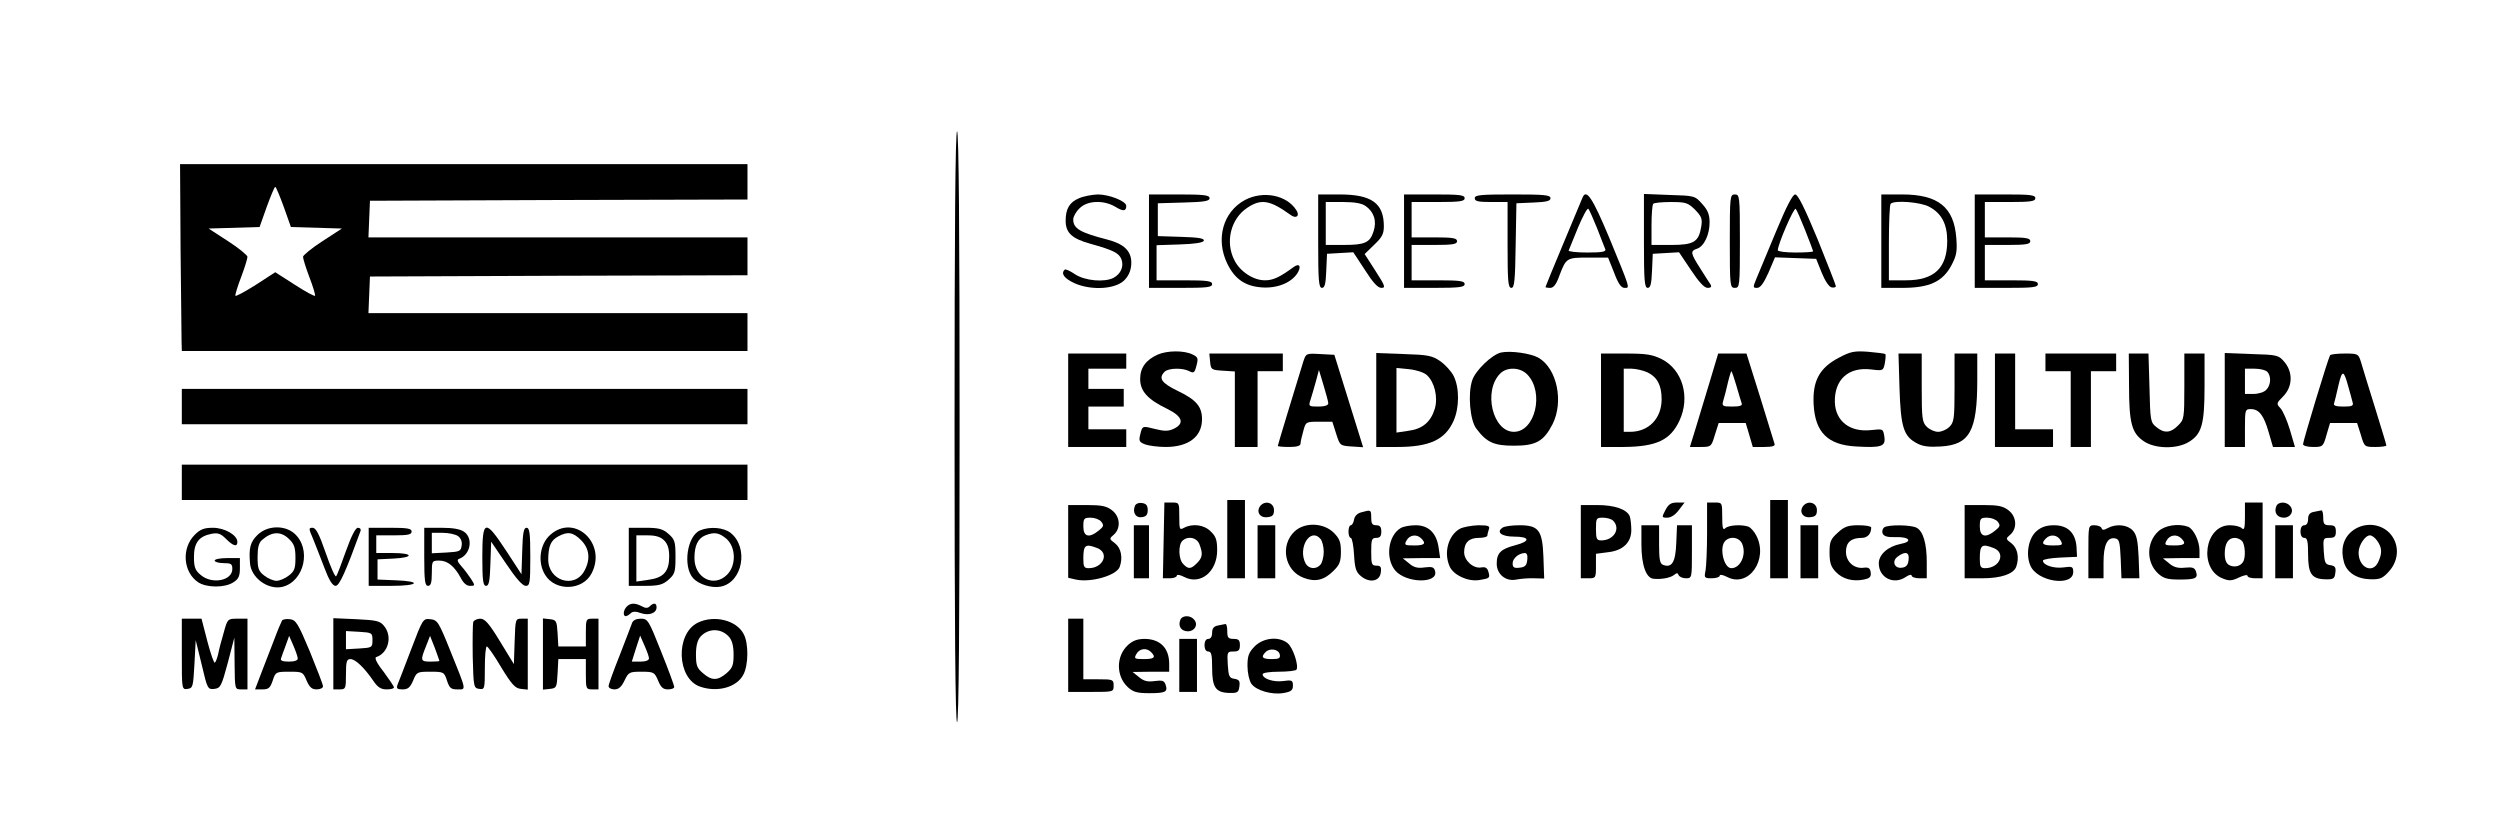 <?xml version="1.0" standalone="no"?>
<!DOCTYPE svg PUBLIC "-//W3C//DTD SVG 20010904//EN"
 "http://www.w3.org/TR/2001/REC-SVG-20010904/DTD/svg10.dtd">
<svg version="1.0" xmlns="http://www.w3.org/2000/svg"
 width="990pt" height="332pt" viewBox="0 0 990 332"
 preserveAspectRatio="xMidYMid meet">

<g transform="translate(0,332) scale(0.1,-0.1)"
fill="#000000" stroke="none">
<path d="M3780 1630 c0 -773 3 -1170 10 -1170 7 0 10 397 10 1170 0 773 -3
1170 -10 1170 -7 0 -10 -397 -10 -1170z"/>
<path d="M715 2338 c2 -183 4 -350 4 -370 l1 -38 1120 0 1120 0 0 75 0 75
-750 0 -751 0 3 73 3 72 748 3 747 2 0 75 0 75 -750 0 -751 0 3 73 3 72 748 3
747 2 0 70 0 70 -1124 0 -1123 0 2 -332z m409 162 l28 -79 101 -3 101 -3 -77
-50 c-42 -27 -77 -56 -77 -62 0 -7 11 -43 25 -80 14 -36 24 -70 23 -74 -2 -4
-38 16 -80 43 l-78 50 -77 -50 c-43 -27 -79 -47 -81 -43 -1 4 9 38 23 74 14
37 25 73 25 80 0 6 -35 35 -77 62 l-77 50 101 3 101 3 28 79 c16 44 31 80 34
80 3 0 18 -36 34 -80z"/>
<path d="M4273 2535 c-38 -16 -53 -42 -53 -89 0 -48 25 -71 97 -91 93 -26 114
-37 124 -62 10 -28 -2 -57 -31 -73 -36 -19 -114 -12 -153 14 -19 13 -38 22
-41 18 -16 -16 -1 -35 40 -54 69 -30 167 -23 200 16 16 18 24 40 24 66 0 46
-29 74 -94 91 -109 28 -136 44 -136 80 0 11 11 31 25 44 30 31 95 34 142 6 31
-19 43 -18 43 4 0 18 -67 45 -113 45 -23 -1 -56 -7 -74 -15z"/>
<path d="M4550 2365 l0 -185 125 0 c104 0 125 2 125 15 0 12 -19 15 -110 15
l-110 0 0 70 0 69 92 3 c60 2 93 7 95 15 3 9 -21 13 -89 15 l-93 3 0 65 0 65
103 3 c82 2 102 6 102 17 0 12 -21 15 -120 15 l-120 0 0 -185z"/>
<path d="M4930 2528 c-87 -47 -117 -155 -70 -252 29 -60 70 -89 135 -94 60 -5
117 17 142 55 18 28 9 43 -15 25 -56 -41 -81 -52 -113 -52 -46 0 -99 35 -121
80 -37 72 -14 164 51 207 55 37 90 31 173 -29 21 -15 36 -3 22 19 -38 61 -132
79 -204 41z"/>
<path d="M5220 2365 c0 -155 2 -185 15 -185 11 0 15 16 17 68 l3 67 52 3 52 3
46 -70 c31 -49 51 -71 65 -71 18 0 15 8 -23 67 l-43 67 38 37 c31 29 38 43 38
73 0 91 -48 126 -175 126 l-85 0 0 -185z m188 139 c33 -23 45 -60 31 -101 -14
-44 -34 -53 -118 -53 l-71 0 0 85 0 85 68 0 c46 0 75 -5 90 -16z"/>
<path d="M5560 2365 l0 -185 120 0 c100 0 120 3 120 15 0 12 -18 15 -105 15
l-105 0 0 70 0 70 90 0 c73 0 90 3 90 15 0 12 -17 15 -90 15 l-90 0 0 70 0 70
105 0 c87 0 105 3 105 15 0 13 -20 15 -120 15 l-120 0 0 -185z"/>
<path d="M5840 2535 c0 -12 14 -15 65 -15 l65 0 0 -170 c0 -143 2 -170 15
-170 12 0 15 28 17 168 l3 167 68 3 c51 2 67 6 67 17 0 13 -25 15 -150 15
-127 0 -150 -2 -150 -15z"/>
<path d="M6267 2538 c-3 -7 -37 -89 -76 -182 -39 -93 -71 -171 -71 -173 0 -1
8 -3 19 -3 13 0 24 14 36 48 27 71 29 72 115 72 l78 0 24 -60 c16 -43 28 -60
41 -60 22 0 25 -9 -61 200 -65 155 -90 194 -105 158z m58 -123 c15 -38 29 -76
32 -82 4 -10 -14 -13 -72 -13 -42 0 -75 4 -73 8 2 4 18 45 37 91 19 45 37 79
41 74 4 -4 19 -39 35 -78z"/>
<path d="M6510 2366 c0 -156 2 -186 15 -186 11 0 15 16 17 68 l3 67 52 3 52 3
47 -70 c31 -47 53 -71 66 -71 13 0 17 4 12 13 -4 6 -23 35 -41 64 -39 61 -40
69 -13 78 28 9 50 56 50 104 0 31 -7 49 -29 73 -29 33 -31 33 -130 36 l-101 4
0 -186z m202 124 c26 -27 30 -36 25 -67 -10 -61 -29 -73 -119 -73 l-78 0 0 78
c0 43 3 82 7 85 3 4 35 7 70 7 59 0 67 -3 95 -30z"/>
<path d="M6850 2365 c0 -178 1 -185 20 -185 19 0 20 7 20 185 0 178 -1 185
-20 185 -19 0 -20 -7 -20 -185z"/>
<path d="M7033 2403 c-34 -82 -69 -165 -77 -185 -15 -36 -15 -38 2 -38 13 0
26 18 45 60 l26 61 81 -3 82 -3 22 -55 c13 -32 29 -56 39 -58 9 -2 17 0 17 5
0 4 -33 88 -72 185 -51 123 -78 178 -89 178 -10 0 -34 -46 -76 -147z m116 4
c17 -43 31 -80 31 -82 0 -3 -31 -5 -70 -5 -38 0 -70 4 -70 9 0 23 64 171 71
164 4 -4 21 -43 38 -86z"/>
<path d="M7450 2365 l0 -185 83 0 c107 0 160 24 195 90 20 38 23 55 19 107 -9
123 -72 173 -215 173 l-82 0 0 -185z m190 136 c49 -26 71 -69 71 -135 0 -107
-51 -156 -163 -156 l-68 0 0 148 c0 82 3 152 7 155 14 15 119 7 153 -12z"/>
<path d="M7820 2365 l0 -185 125 0 c104 0 125 2 125 15 0 12 -18 15 -105 15
l-105 0 0 70 0 70 90 0 c73 0 90 3 90 15 0 12 -17 15 -90 15 l-90 0 0 70 0 70
100 0 c82 0 100 3 100 15 0 13 -20 15 -120 15 l-120 0 0 -185z"/>
<path d="M4585 1916 c-47 -21 -70 -52 -70 -97 0 -48 30 -81 107 -118 61 -30
70 -58 26 -79 -21 -10 -37 -10 -73 -1 -52 13 -51 14 -60 -23 -6 -24 -3 -29 20
-38 14 -5 51 -10 81 -10 91 0 144 41 144 110 0 50 -23 77 -96 112 -64 31 -78
50 -52 76 15 15 72 16 98 2 17 -9 21 -6 28 22 8 30 6 34 -17 45 -34 16 -99 15
-136 -1z"/>
<path d="M5944 1924 c-36 -8 -102 -72 -114 -110 -18 -53 -9 -158 16 -191 41
-55 70 -68 149 -68 87 0 118 17 153 85 45 89 18 220 -55 263 -32 18 -111 29
-149 21z m105 -88 c67 -71 30 -226 -54 -226 -84 0 -123 162 -54 231 27 27 80
25 108 -5z"/>
<path d="M7281 1903 c-76 -40 -104 -92 -99 -185 6 -110 56 -160 168 -166 101
-6 118 0 112 39 -5 31 -5 31 -51 26 -85 -10 -143 35 -145 111 -2 89 54 140
144 129 47 -6 48 -5 54 25 3 17 4 33 2 36 -3 2 -33 6 -68 9 -55 4 -70 1 -117
-24z"/>
<path d="M4230 1735 l0 -185 115 0 115 0 0 35 0 35 -75 0 -75 0 0 45 0 45 70
0 70 0 0 35 0 35 -70 0 -70 0 0 40 0 40 75 0 75 0 0 30 0 30 -115 0 -115 0 0
-185z"/>
<path d="M4792 1888 c3 -32 5 -33 51 -36 l47 -3 0 -150 0 -149 45 0 45 0 0
150 0 150 50 0 50 0 0 35 0 35 -146 0 -145 0 3 -32z"/>
<path d="M5161 1888 c-31 -101 -101 -330 -101 -334 0 -2 20 -4 45 -4 29 0 45
4 45 13 0 6 5 29 11 50 10 37 10 37 63 37 l52 0 15 -47 c15 -47 15 -48 61 -51
l46 -3 -57 183 -57 183 -56 3 c-56 3 -56 3 -67 -30z m99 -165 c0 -8 -14 -13
-39 -13 -39 0 -40 1 -31 28 5 15 14 47 21 72 l12 45 18 -60 c10 -33 19 -66 19
-72z"/>
<path d="M5450 1736 l0 -186 84 0 c127 0 189 29 222 103 23 51 24 130 1 177
-9 19 -34 46 -54 60 -32 22 -49 25 -145 28 l-108 4 0 -186z m200 99 c31 -28
45 -88 32 -133 -16 -53 -49 -81 -105 -88 l-47 -7 0 128 0 128 50 -5 c29 -3 59
-13 70 -23z"/>
<path d="M6340 1735 l0 -185 88 0 c132 1 187 27 223 105 43 93 12 201 -71 243
-37 18 -60 22 -142 22 l-98 0 0 -185z m185 110 c38 -19 55 -51 55 -106 0 -76
-51 -129 -125 -129 l-25 0 0 125 0 125 31 0 c17 0 46 -7 64 -15z"/>
<path d="M6772 1813 c-18 -60 -43 -143 -56 -185 l-24 -78 42 0 c42 0 43 1 57
48 l15 47 53 0 54 0 14 -47 14 -48 45 0 c33 0 45 4 41 13 -2 6 -28 90 -57 185
l-54 172 -56 0 -56 0 -32 -107z m104 -20 c9 -32 19 -64 21 -70 4 -9 -7 -13
-37 -13 -39 0 -42 2 -36 23 4 12 12 43 18 70 6 26 13 47 14 47 2 0 11 -26 20
-57z"/>
<path d="M7522 1783 c5 -155 16 -191 70 -219 22 -12 49 -15 94 -12 114 7 144
61 144 263 l0 105 -45 0 -45 0 0 -135 c0 -122 -2 -137 -20 -155 -11 -11 -31
-20 -45 -20 -14 0 -34 9 -45 20 -18 18 -20 33 -20 155 l0 135 -46 0 -46 0 4
-137z"/>
<path d="M7900 1735 l0 -185 115 0 115 0 0 35 0 35 -75 0 -75 0 0 150 0 150
-40 0 -40 0 0 -185z"/>
<path d="M8100 1885 l0 -35 50 0 50 0 0 -150 0 -150 40 0 40 0 0 150 0 150 50
0 50 0 0 35 0 35 -140 0 -140 0 0 -35z"/>
<path d="M8431 1793 c0 -149 11 -188 58 -220 45 -31 132 -32 179 -3 51 31 62
70 62 220 l0 130 -40 0 -40 0 0 -130 c0 -126 -1 -132 -25 -155 -29 -30 -55
-32 -86 -6 -23 18 -24 26 -27 155 l-4 136 -39 0 -39 0 1 -127z"/>
<path d="M8810 1736 l0 -186 40 0 40 0 0 75 c0 72 1 75 23 75 33 0 52 -25 71
-92 l17 -58 43 0 44 0 -20 68 c-11 37 -28 75 -37 85 -17 18 -17 20 10 47 38
38 40 96 5 137 -23 27 -28 28 -130 31 l-106 4 0 -186z m168 112 c17 -17 15
-54 -4 -72 -8 -9 -31 -16 -50 -16 l-34 0 0 50 0 50 38 0 c21 0 43 -5 50 -12z"/>
<path d="M9227 1913 c-8 -13 -107 -340 -107 -352 0 -6 17 -11 40 -11 38 0 40
1 53 48 l14 47 54 0 53 0 15 -47 c14 -48 15 -48 58 -48 24 0 43 3 43 6 0 4
-21 72 -46 153 -25 80 -50 161 -55 179 -10 31 -12 32 -64 32 -30 0 -56 -3 -58
-7z m72 -123 c7 -25 15 -53 17 -62 5 -15 -1 -18 -36 -18 -30 0 -41 4 -37 13 2
6 10 38 17 70 15 64 21 63 39 -3z"/>
<path d="M720 1710 l0 -70 1120 0 1120 0 0 70 0 70 -1120 0 -1120 0 0 -70z"/>
<path d="M720 1410 l0 -70 1120 0 1120 0 0 70 0 70 -1120 0 -1120 0 0 -70z"/>
<path d="M4860 1185 l0 -155 35 0 35 0 0 155 0 155 -35 0 -35 0 0 -155z"/>
<path d="M7010 1185 l0 -155 35 0 35 0 0 155 0 155 -35 0 -35 0 0 -155z"/>
<path d="M4494 1316 c-10 -26 4 -48 28 -44 17 2 23 10 23 28 0 18 -6 26 -23
28 -13 2 -25 -3 -28 -12z"/>
<path d="M4608 1180 l-3 -150 28 0 c15 0 27 5 27 10 0 6 13 4 30 -5 64 -33
130 21 130 106 0 40 -5 55 -25 74 -26 27 -72 33 -106 15 -18 -10 -19 -7 -19
45 0 54 0 55 -29 55 l-30 0 -3 -150z m142 -16 c14 -37 12 -52 -10 -74 -24 -24
-34 -25 -54 -4 -19 18 -21 75 -4 92 21 21 58 14 68 -14z"/>
<path d="M4991 1317 c-18 -23 -2 -49 28 -45 20 2 26 8 26 28 0 29 -34 40 -54
17z"/>
<path d="M6595 1300 c-15 -29 -15 -30 8 -30 14 0 32 12 45 30 l23 30 -30 0
c-24 0 -34 -7 -46 -30z"/>
<path d="M6760 1211 c0 -65 -3 -133 -6 -150 -6 -29 -5 -31 25 -31 17 0 31 5
31 10 0 6 13 4 30 -5 85 -44 164 70 115 164 -8 16 -22 31 -30 35 -27 10 -80 7
-93 -6 -9 -9 -12 1 -12 45 0 57 0 57 -30 57 l-30 0 0 -119z m140 -47 c16 -42
-8 -94 -44 -94 -30 0 -49 83 -24 108 21 21 58 14 68 -14z"/>
<path d="M7141 1317 c-18 -23 -2 -49 28 -45 20 2 26 8 26 28 0 29 -34 40 -54
17z"/>
<path d="M8890 1273 c0 -44 -3 -54 -12 -45 -7 7 -28 12 -48 12 -100 0 -124
-171 -30 -210 27 -11 37 -11 66 3 19 9 34 12 34 7 0 -6 14 -10 30 -10 l30 0 0
150 0 150 -35 0 -35 0 0 -57z m-12 -95 c13 -13 16 -67 4 -84 -11 -17 -35 -22
-54 -12 -12 6 -18 21 -18 46 0 40 14 62 40 62 9 0 21 -5 28 -12z"/>
<path d="M9014 1315 c-10 -25 4 -45 30 -45 27 0 42 26 25 46 -15 19 -48 18
-55 -1z"/>
<path d="M4230 1176 l0 -144 30 -7 c60 -13 161 16 174 50 13 36 6 74 -18 93
-24 18 -24 19 -5 35 28 25 25 71 -7 96 -22 17 -41 21 -100 21 l-74 0 0 -144z
m131 78 c11 -14 10 -19 -10 -35 -38 -31 -61 -25 -61 16 0 32 3 35 29 35 16 0
35 -7 42 -16z m-17 -104 c51 -19 25 -80 -33 -80 -18 0 -21 6 -21 38 0 54 8 60
54 42z"/>
<path d="M6260 1175 l0 -145 30 0 c29 0 30 1 30 49 l0 48 46 6 c60 6 94 38 94
88 0 21 -3 45 -6 54 -11 28 -60 45 -129 45 l-65 0 0 -145z m128 83 c31 -31 3
-78 -47 -78 -18 0 -21 6 -21 45 0 43 1 45 28 45 15 0 33 -5 40 -12z"/>
<path d="M7780 1175 l0 -145 70 0 c74 0 123 17 134 45 13 36 6 74 -18 93 -24
18 -24 19 -5 35 28 25 25 71 -7 96 -22 17 -41 21 -100 21 l-74 0 0 -145z m131
79 c11 -14 10 -19 -10 -35 -38 -31 -61 -25 -61 16 0 32 3 35 29 35 16 0 35 -7
42 -16z m-17 -104 c51 -19 25 -80 -33 -80 -18 0 -21 6 -21 38 0 54 8 60 54 42z"/>
<path d="M5390 1291 c-15 -4 -26 -15 -28 -29 -2 -12 -8 -22 -13 -22 -5 0 -9
-11 -9 -25 0 -14 4 -25 9 -25 5 0 11 -30 13 -66 3 -55 8 -70 28 -86 34 -28 74
-20 78 15 3 22 -1 27 -17 27 -19 0 -21 6 -21 55 0 48 2 55 20 55 15 0 20 7 20
25 0 18 -5 25 -20 25 -16 0 -20 7 -20 30 0 32 -1 32 -40 21z"/>
<path d="M9163 1293 c-16 -3 -23 -11 -23 -29 0 -15 -6 -24 -15 -24 -9 0 -15
-9 -15 -25 0 -16 6 -25 15 -25 12 0 15 -14 15 -63 0 -78 13 -99 66 -101 35 -1
39 2 42 26 3 21 -1 27 -20 30 -20 3 -23 9 -26 56 -3 50 -2 52 22 52 21 0 26 5
26 25 0 20 -5 25 -25 25 -21 0 -25 5 -25 30 0 17 -3 29 -7 29 -5 -1 -18 -4
-30 -6z"/>
<path d="M4490 1135 l0 -105 30 0 30 0 0 105 0 105 -30 0 -30 0 0 -105z"/>
<path d="M4980 1135 l0 -105 35 0 35 0 0 105 0 105 -35 0 -35 0 0 -105z"/>
<path d="M5127 1216 c-59 -55 -40 -156 35 -184 46 -18 82 -10 119 28 24 23 29
37 29 75 0 38 -5 52 -29 76 -40 39 -114 42 -154 5z m103 -31 c6 -8 12 -30 12
-50 0 -20 -6 -42 -12 -50 -17 -21 -47 -19 -60 4 -32 62 19 145 60 96z"/>
<path d="M5547 1229 c-50 -29 -62 -120 -22 -168 43 -51 171 -53 158 -3 -4 16
-11 19 -42 15 -27 -4 -43 0 -61 16 l-25 20 74 1 74 0 -6 41 c-8 58 -40 89 -91
89 -23 0 -49 -5 -59 -11z m81 -41 c21 -21 13 -28 -28 -28 -38 0 -40 2 -30 20
12 22 40 26 58 8z"/>
<path d="M5781 1226 c-46 -26 -65 -95 -40 -150 16 -34 72 -60 117 -53 42 7 43
8 36 33 -4 15 -12 20 -28 17 -31 -6 -68 27 -68 60 0 38 19 57 58 57 19 0 34 4
34 9 0 5 3 16 6 25 5 13 -2 16 -42 16 -27 -1 -60 -7 -73 -14z"/>
<path d="M5951 1231 c-28 -18 -5 -36 44 -36 64 0 67 -18 6 -34 -58 -15 -74
-31 -74 -73 0 -42 36 -72 78 -63 16 3 48 6 70 5 l40 -1 -3 85 c-4 107 -19 126
-95 126 -29 0 -58 -4 -66 -9z m97 -128 c-2 -22 -9 -29 -30 -31 -22 -3 -28 1
-28 17 0 20 24 40 48 41 9 0 12 -10 10 -27z"/>
<path d="M6500 1165 c0 -82 18 -134 48 -137 33 -3 67 4 81 15 11 9 15 9 18 0
3 -7 16 -13 29 -13 24 0 24 1 24 105 l0 105 -30 0 -29 0 -3 -71 c-3 -75 -17
-99 -52 -86 -13 5 -16 21 -16 82 l0 75 -35 0 -35 0 0 -75z"/>
<path d="M7130 1135 l0 -105 35 0 35 0 0 105 0 105 -35 0 -35 0 0 -105z"/>
<path d="M7278 1211 c-29 -26 -33 -36 -33 -79 0 -39 5 -56 24 -76 27 -29 68
-40 112 -31 24 5 29 11 27 28 -2 17 -9 21 -26 19 -39 -6 -72 23 -72 63 0 37
20 55 63 55 22 0 37 16 37 41 0 5 -22 9 -50 9 -41 0 -56 -5 -82 -29z"/>
<path d="M7462 1232 c-7 -5 -10 -16 -7 -24 5 -12 19 -16 52 -15 55 2 69 -18
19 -27 -50 -10 -86 -42 -86 -77 0 -57 60 -87 108 -53 12 8 22 10 22 5 0 -6 14
-11 30 -11 l30 0 0 64 c0 73 -14 122 -40 136 -22 12 -110 13 -128 2z m96 -129
c-2 -20 -9 -29 -26 -31 -30 -5 -42 26 -17 44 31 23 47 17 43 -13z"/>
<path d="M8065 1217 c-32 -27 -44 -92 -25 -136 26 -65 170 -86 170 -26 0 21
-4 23 -39 18 -38 -5 -81 9 -81 27 0 5 30 10 68 12 l67 3 -2 39 c-4 56 -35 86
-89 86 -30 0 -51 -7 -69 -23z m95 -37 c10 -18 8 -20 -30 -20 -41 0 -49 7 -28
28 18 18 46 14 58 -8z"/>
<path d="M8270 1135 l0 -105 30 0 30 0 0 63 c0 69 15 101 46 95 16 -3 19 -13
22 -81 l3 -77 35 0 36 0 -3 84 c-3 65 -8 89 -23 105 -21 23 -65 28 -99 10 -16
-9 -22 -9 -25 0 -2 6 -15 11 -28 11 -24 0 -24 -1 -24 -105z"/>
<path d="M8547 1216 c-48 -44 -48 -123 -1 -167 21 -19 36 -24 84 -24 65 0 75
5 66 32 -5 15 -14 18 -44 15 -27 -3 -45 2 -62 17 l-25 20 73 1 72 0 0 30 c0
37 -23 85 -45 94 -38 14 -92 6 -118 -18z m91 -28 c21 -21 13 -28 -28 -28 -38
0 -40 2 -30 20 12 22 40 26 58 8z"/>
<path d="M9010 1135 l0 -105 35 0 35 0 0 105 0 105 -35 0 -35 0 0 -105z"/>
<path d="M9312 1215 c-33 -28 -44 -71 -30 -121 11 -41 51 -67 106 -68 37 -1
48 4 73 32 41 46 41 111 0 153 -40 39 -105 41 -149 4z m102 -37 c19 -27 20
-48 4 -83 -22 -49 -78 -23 -78 37 0 29 26 68 45 68 8 0 21 -10 29 -22z"/>
<path d="M771 1202 c-53 -53 -46 -148 14 -188 34 -22 106 -22 139 0 21 13 26
25 26 56 l0 40 -50 0 c-27 0 -50 -4 -50 -10 0 -5 16 -10 35 -10 30 0 35 -3 35
-23 0 -47 -81 -62 -125 -24 -22 18 -27 31 -27 71 0 56 19 82 69 92 26 5 37 1
58 -20 29 -29 45 -33 45 -12 0 27 -50 56 -97 56 -35 0 -50 -6 -72 -28z"/>
<path d="M1019 1201 c-28 -28 -34 -51 -29 -111 4 -58 71 -107 128 -94 87 21
117 151 47 212 -40 34 -108 31 -146 -7z m126 -16 c20 -19 25 -34 25 -74 0 -42
-4 -53 -26 -70 -15 -12 -37 -21 -49 -21 -12 0 -34 9 -49 21 -22 17 -26 28 -26
73 0 38 5 57 18 68 39 34 75 35 107 3z"/>
<path d="M1239 1188 c10 -24 30 -76 45 -115 19 -51 33 -73 45 -73 15 0 40 56
99 218 2 6 -2 12 -11 12 -9 0 -26 -33 -47 -92 -18 -51 -35 -96 -39 -100 -4 -4
-22 37 -41 92 -26 75 -39 100 -52 100 -16 0 -16 -3 1 -42z"/>
<path d="M1460 1115 l0 -115 90 0 c108 0 122 18 18 22 l-73 3 0 40 0 40 63 3
c82 4 80 22 -3 22 l-65 0 0 35 0 35 70 0 c56 0 70 3 70 15 0 12 -16 15 -85 15
l-85 0 0 -115z"/>
<path d="M1680 1115 c0 -96 3 -115 15 -115 11 0 15 12 15 50 0 49 1 50 30 50
33 0 60 -23 85 -69 10 -20 23 -31 36 -31 21 0 21 1 4 28 -10 15 -27 38 -39 51
-15 17 -17 25 -8 28 45 16 57 81 20 107 -15 11 -45 16 -90 16 l-68 0 0 -115z
m134 82 c11 -8 17 -23 14 -38 -3 -22 -8 -24 -60 -27 l-58 -3 0 41 0 40 43 0
c24 0 51 -6 61 -13z"/>
<path d="M1910 1115 c0 -94 3 -115 15 -115 11 0 15 19 17 88 l3 87 59 -87 c39
-58 65 -88 78 -88 16 0 18 10 18 115 0 94 -3 115 -15 115 -11 0 -15 -19 -17
-92 l-3 -92 -60 92 c-84 128 -95 126 -95 -23z"/>
<path d="M2179 1202 c-42 -37 -51 -110 -20 -159 41 -66 149 -62 184 7 61 118
-68 238 -164 152z m122 -21 c33 -33 38 -75 14 -120 -39 -75 -146 -41 -144 46
1 51 10 73 40 89 37 20 58 17 90 -15z"/>
<path d="M2490 1115 l0 -115 64 0 c54 0 70 4 93 24 25 22 28 30 28 91 0 61 -3
69 -28 91 -23 20 -39 24 -93 24 l-64 0 0 -115z m140 65 c14 -14 20 -33 20 -64
0 -59 -22 -84 -82 -92 l-48 -7 0 92 0 91 45 0 c32 0 51 -6 65 -20z"/>
<path d="M2773 1220 c-52 -21 -70 -143 -28 -190 22 -24 73 -40 109 -33 87 17
112 155 39 213 -27 21 -81 26 -120 10z m103 -33 c38 -33 40 -104 5 -141 -52
-55 -131 -16 -131 64 0 50 14 78 43 90 36 14 54 11 83 -13z"/>
<path d="M2482 918 c-14 -14 -16 -38 -4 -38 4 0 13 5 19 11 8 8 20 9 41 1 32
-11 62 0 62 23 0 18 -12 19 -27 4 -8 -8 -17 -8 -31 0 -27 14 -45 14 -60 -1z"/>
<path d="M4674 865 c-10 -25 4 -45 30 -45 27 0 42 26 25 46 -15 19 -48 18 -55
-1z"/>
<path d="M720 729 c0 -140 0 -140 23 -137 21 3 22 9 27 98 l5 95 24 -98 c22
-95 24 -98 50 -95 24 3 28 10 53 103 l26 100 1 -102 c1 -103 1 -103 26 -103
l25 0 0 140 0 140 -39 0 c-39 0 -40 0 -55 -55 -9 -30 -19 -68 -22 -85 -4 -17
-10 -32 -13 -34 -4 -3 -17 36 -30 85 l-23 89 -39 0 -39 0 0 -141z"/>
<path d="M1117 863 c-3 -5 -18 -40 -32 -78 -15 -39 -38 -98 -51 -132 l-24 -63
29 0 c25 0 31 6 41 35 11 34 13 35 66 35 52 0 54 -1 68 -35 12 -27 21 -35 40
-35 15 0 26 6 25 13 0 6 -24 68 -52 137 -47 112 -55 125 -79 128 -14 2 -28 -1
-31 -5z m62 -150 c1 -8 -12 -13 -35 -13 -25 0 -35 4 -31 13 2 6 10 29 18 50
l14 39 17 -39 c9 -21 17 -44 17 -50z"/>
<path d="M1320 731 l0 -141 25 0 c24 0 25 3 25 60 0 51 3 60 18 60 19 0 54
-33 91 -87 17 -25 30 -33 52 -33 16 0 29 3 29 8 0 4 -19 32 -41 62 -28 35 -37
56 -29 58 48 16 65 82 31 123 -16 20 -29 23 -110 27 l-91 4 0 -141z m155 54
c0 -29 -2 -30 -52 -33 l-53 -3 0 36 0 36 53 -3 c50 -3 52 -4 52 -33z"/>
<path d="M1628 748 c-26 -68 -50 -131 -54 -140 -5 -14 -1 -18 20 -18 21 0 30
7 42 35 14 34 16 35 68 35 53 0 55 -1 66 -35 10 -30 16 -35 41 -35 36 0 38
-10 -29 156 -45 112 -50 119 -78 122 -29 3 -30 1 -76 -120z m112 -45 c0 -2
-16 -3 -35 -3 -40 0 -41 4 -18 61 l16 41 19 -48 c10 -27 18 -50 18 -51z"/>
<path d="M1874 857 c-2 -7 -3 -69 -2 -138 3 -120 4 -124 26 -127 21 -3 22 -1
22 82 0 47 3 86 8 86 4 0 30 -37 57 -83 41 -67 55 -83 78 -85 l27 -3 0 140 0
141 -25 0 c-24 0 -24 -2 -27 -90 l-3 -90 -55 90 c-43 71 -60 90 -78 90 -12 0
-25 -6 -28 -13z"/>
<path d="M2150 730 l0 -141 28 3 c26 3 27 6 30 61 l3 57 54 0 55 0 0 -60 c0
-57 1 -60 25 -60 l25 0 0 140 0 140 -25 0 c-24 0 -25 -3 -25 -55 l0 -55 -54 0
-55 0 -3 53 c-3 48 -5 52 -30 55 l-28 3 0 -141z"/>
<path d="M2503 853 c-3 -10 -26 -67 -49 -128 -24 -60 -44 -115 -44 -122 0 -7
10 -13 23 -13 17 0 28 10 40 35 16 33 19 35 67 35 49 0 52 -2 66 -35 11 -27
20 -35 39 -35 14 0 25 4 25 10 0 5 -23 68 -52 140 -49 124 -53 130 -80 130
-18 0 -31 -6 -35 -17z m67 -140 c0 -8 -13 -13 -34 -13 l-34 0 16 51 17 52 17
-39 c10 -22 18 -45 18 -51z"/>
<path d="M2763 854 c-89 -44 -83 -221 9 -253 69 -24 146 -3 172 48 20 38 21
123 1 160 -28 55 -117 77 -182 45z m124 -56 c12 -14 18 -36 18 -70 0 -42 -4
-53 -28 -74 -35 -30 -59 -30 -93 0 -24 20 -28 31 -28 74 0 35 6 57 18 71 31
34 82 34 113 -1z"/>
<path d="M4230 725 l0 -145 90 0 c89 0 90 0 90 25 0 24 -3 25 -60 25 l-60 0 0
120 0 120 -30 0 -30 0 0 -145z"/>
<path d="M4823 843 c-16 -3 -23 -11 -23 -29 0 -15 -6 -24 -15 -24 -9 0 -15 -9
-15 -25 0 -16 6 -25 15 -25 12 0 15 -14 15 -63 0 -78 13 -99 66 -101 35 -1 39
2 42 26 3 21 -1 27 -20 30 -20 3 -23 9 -26 56 -3 50 -2 52 22 52 21 0 26 5 26
25 0 20 -5 25 -25 25 -21 0 -25 5 -25 30 0 17 -3 29 -7 29 -5 -1 -18 -4 -30
-6z"/>
<path d="M4467 766 c-48 -44 -48 -123 -1 -167 21 -19 36 -24 84 -24 66 0 75 5
66 33 -6 17 -13 19 -44 15 -28 -4 -43 0 -62 16 l-25 20 73 1 72 0 0 31 c0 62
-35 98 -96 99 -30 0 -48 -7 -67 -24z m91 -28 c21 -21 13 -28 -28 -28 -38 0
-40 2 -30 20 12 22 40 26 58 8z"/>
<path d="M4670 685 l0 -105 35 0 35 0 0 105 0 105 -35 0 -35 0 0 -105z"/>
<path d="M4969 761 c-24 -25 -29 -38 -29 -78 0 -27 7 -58 15 -70 19 -28 84
-46 130 -37 28 5 35 11 35 29 0 21 -4 23 -39 18 -38 -5 -81 9 -81 27 0 6 29
10 64 10 36 0 67 4 70 8 10 16 -14 88 -35 105 -35 28 -95 22 -130 -12z m99
-33 c3 -15 -4 -18 -32 -18 -38 0 -44 8 -24 28 17 17 52 11 56 -10z"/>
</g>
</svg>

